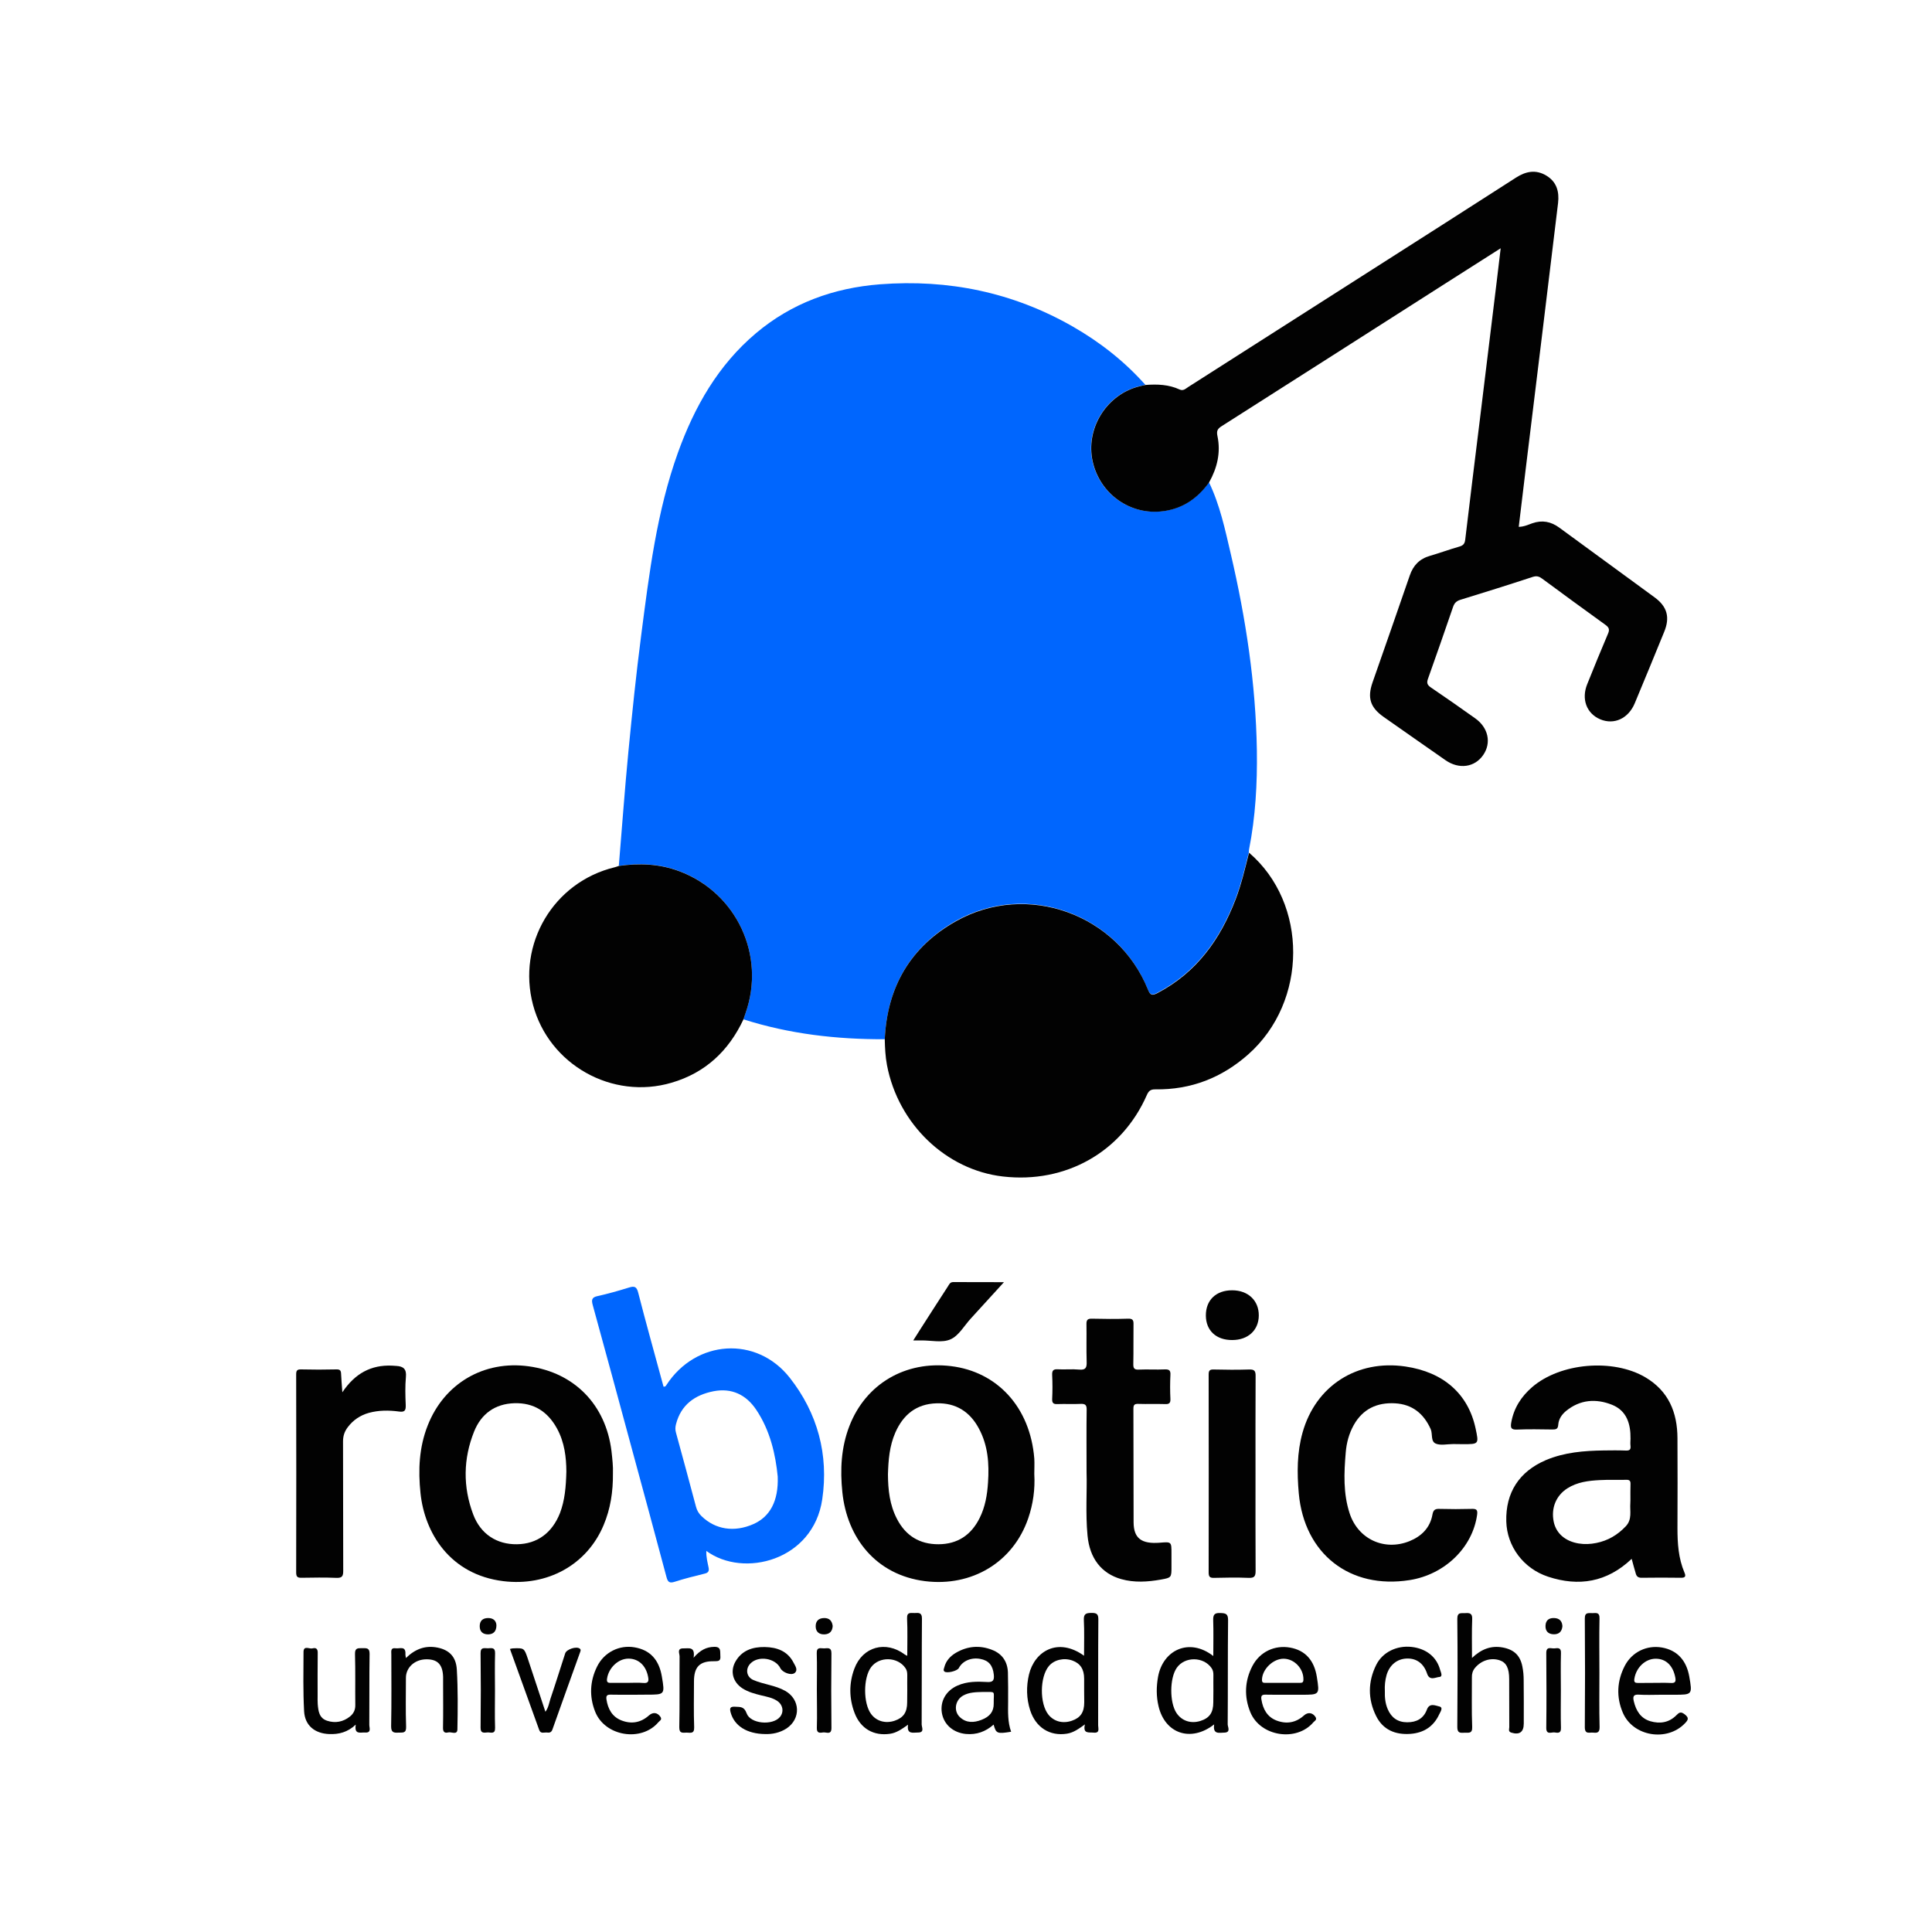 <?xml version="1.0" encoding="utf-8"?>
<!-- Generator: Adobe Illustrator 19.2.1, SVG Export Plug-In . SVG Version: 6.00 Build 0)  -->
<svg version="1.1" id="Layer_1" xmlns="http://www.w3.org/2000/svg" xmlns:xlink="http://www.w3.org/1999/xlink" x="0px" y="0px"
	 viewBox="0 0 2000 2000" style="enable-background:new 0 0 2000 2000;" xml:space="preserve">
<style type="text/css">
	.st0{fill:#0066FE;}
	.st1{fill:#020202;}
</style>
<g>
	<path class="st0" d="M915.9,1075.8c-49.8,0.2-98.7-5.4-146.3-20.6c0.7-2.2,1.5-4.3,2.2-6.5c21.1-59.8-9.4-124.8-68.8-147
		c-20.3-7.6-41.2-8.4-62.4-5.4c3.3-39.4,6.1-78.8,9.9-118.1c3.9-40.1,8-80.1,13.2-120.1c8.3-64.1,16.1-128.5,38.2-189.8
		c17.1-47.4,41.5-90.3,80.6-123.3c37.1-31.3,80.6-47,128.6-50.7c70.7-5.4,137.4,8.3,199.2,43.6c28.3,16.2,53.7,36.1,75.4,60.5
		c-3,0.7-6,1.3-8.9,2.1c-32.6,9.5-53.2,44-45.9,77c7.5,33.9,39.1,56.1,73,51.6c20.5-2.7,35.8-13.4,47.6-29.9
		c11.4,23.6,16.7,49,22.6,74.2c15.6,66.9,25.9,134.5,27,203.3c0.5,34.4-1.4,68.8-8.1,102.7c-0.2,1-0.1,2-0.2,3
		c-4.1,16.3-7.9,32.6-13.9,48.3c-15.9,41.5-40.4,75.7-80.7,96.9c-5.3,2.8-7.4,2.9-10.1-3.6c-31.6-78.3-125.3-111.9-198.6-70.7
		C942.4,980.1,918.4,1021.7,915.9,1075.8z"/>
	<path class="st1" d="M1251.7,499.3c-11.8,16.4-27,27.2-47.6,29.9c-34,4.5-65.5-17.8-73-51.6c-7.3-33,13.2-67.5,45.9-77
		c2.9-0.9,5.9-1.4,8.9-2.1c12.1-0.9,24-0.5,35.2,4.7c3.9,1.8,6.3-0.9,9-2.6c62.7-40,125.3-80,188-120
		c50.4-32.2,100.9-64.3,151.2-96.7c10.4-6.7,20.7-8.6,31.5-2.1c10.6,6.4,13.5,16.5,12.1,28.4c-5.4,44-10.7,88-16,132.1
		c-5.9,48.3-11.8,96.6-17.7,144.9c-2.3,19.2-4.6,38.4-7,58.2c5.4-0.1,9.7-2.2,14-3.7c10.3-3.6,19.4-1.8,28.1,4.6
		c32.9,24.1,65.8,48.1,98.7,72.2c12.9,9.5,15.9,20.6,9.8,35.5c-10.1,24.7-20.2,49.4-30.5,74c-6.6,15.8-21.4,22.7-35.8,16.6
		c-14.1-6-19.7-20.9-13.4-36.4c7-17.4,14.1-34.9,21.5-52.2c1.9-4.4,1-6.5-2.7-9.2c-21.9-15.8-43.7-31.7-65.5-47.8
		c-3.1-2.3-5.6-3.1-9.7-1.8c-24.9,8.2-49.9,16-74.9,23.7c-4.1,1.3-6.2,3.3-7.6,7.4c-8.5,24.8-17.1,49.5-25.9,74.2
		c-1.6,4.3-0.9,6.6,3,9.2c15.4,10.4,30.6,21.1,45.8,31.9c13.6,9.6,17,25.4,8.3,38c-8.8,12.8-25.1,15.1-39.1,5.3
		c-21.3-14.9-42.6-29.7-63.9-44.7c-13.9-9.8-17.1-19.7-11.6-35.6c12.9-37,25.9-73.9,38.6-110.9c3.6-10.5,10.1-17.2,20.9-20.3
		c10.3-3,20.3-6.7,30.5-9.6c4.1-1.2,5.5-3.1,6-7.2c4.8-40.5,9.8-81,14.8-121.4c5.9-48.3,11.8-96.6,17.7-145
		c1.4-11.3,2.7-22.5,4.2-35.2c-20.9,13.3-40.6,25.9-60.3,38.4c-76.2,48.6-152.3,97.3-228.6,145.8c-4.3,2.7-5.4,5-4.3,10.2
		C1263.9,468.5,1260,484.4,1251.7,499.3z"/>
	<path class="st1" d="M915.9,1075.8c2.5-54.1,26.6-95.7,73.8-122.2c73.3-41.2,167-7.5,198.6,70.7c2.6,6.5,4.7,6.4,10.1,3.6
		c40.3-21.2,64.8-55.4,80.7-96.9c6-15.7,9.8-32.1,13.9-48.3c61.2,52.5,60.9,154-0.7,208.7c-27.4,24.3-59.4,36.8-96.2,36.3
		c-4.9-0.1-7,1.5-8.9,5.9c-25.9,59-84,91.8-149,84.3c-58.9-6.8-108.4-54.3-120-115.3C916.5,1093.6,916.1,1084.7,915.9,1075.8z"/>
	<path class="st1" d="M640.6,896.4c21.2-3,42-2.2,62.4,5.4c59.5,22.2,89.9,87.2,68.8,147c-0.8,2.2-1.5,4.3-2.2,6.5
		c-15.3,32.6-39.5,55.3-74.3,65.5c-61.6,18.2-127-18.7-143.5-80.5C535,977.2,573,913.1,636.3,897.8
		C637.7,897.5,639.1,896.9,640.6,896.4z"/>
	<path class="st0" d="M686.9,1435.5c2.1,0.1,2.4-0.9,3-1.8c30.4-46.8,93.2-51.3,127.7-7.4c28.7,36.5,40.4,79.5,33.6,125.7
		c-9.3,63.5-81.4,81.9-120,53.5c-0.3,6.2,1.2,11.6,2.3,17.1c0.8,3.8-0.3,5.5-4,6.4c-10.4,2.6-20.8,5.1-30.9,8.4
		c-5.6,1.8-7.3,0.4-8.7-5c-12.1-45.5-24.5-90.9-36.8-136.3c-13.1-48.4-26.2-96.8-39.5-145.1c-1.4-5.2-1.2-8,5-9.3
		c10.9-2.4,21.7-5.5,32.4-8.8c5.7-1.8,8.1-1.1,9.7,5.4c7.7,30.1,16.1,60,24.2,89.9C685.6,1430.6,686.3,1433.1,686.9,1435.5z
		 M805.1,1528.6c-2.2-22.4-7.6-47.4-22.3-69.3c-10.5-15.6-25.4-22.7-44.1-19.1c-19.3,3.8-33.7,13.9-38.9,34.1
		c-0.8,3.1-0.9,5.8,0,8.9c7,25.5,13.9,51,20.7,76.6c1,3.8,2.8,6.9,5.7,9.7c14.3,13.9,33.9,17,53.8,8.2
		C797,1570.1,806,1554,805.1,1528.6z"/>
	<path class="st1" d="M1689.1,1613.7c-25.7,24.4-54.9,28.9-86.5,18.5c-25.8-8.5-42.6-31.6-43.3-57.2c-0.8-29.9,13.4-51.7,41-63.5
		c19.2-8.1,39.4-9.7,59.9-10c7.6-0.1,15.3-0.2,23,0.1c3.7,0.1,5.1-1,4.7-4.7c-0.3-2.5-0.1-5.1,0-7.6c0.2-15.3-3.9-29-19.2-35.1
		c-16.6-6.6-33-5.4-47.5,6.4c-4.5,3.7-7.7,8.5-8.1,14.2c-0.3,4.8-2.5,5-6.3,5c-12.2-0.2-24.5-0.4-36.7,0.1c-6,0.2-6.5-2.1-5.7-7.1
		c2.6-15.1,10.3-27,21.6-36.8c29.2-25.3,83.9-29.9,117.3-10.2c24,14.2,33.1,36.3,33.2,63c0.2,31.1,0.1,62.2,0,93.3
		c0,15.6,1,31.1,7.2,45.7c1.6,3.7,1.2,5.6-3.6,5.5c-13.5-0.2-27-0.2-40.5,0c-3.9,0.1-5.6-1.5-6.4-4.9
		C1691.8,1623.8,1690.6,1619.2,1689.1,1613.7z M1687.8,1553c0-5.6-0.1-11.2,0.1-16.8c0.1-3.3-1.1-4.4-4.4-4.3
		c-9.2,0.2-18.3-0.2-27.5,0.3c-11.7,0.6-23.3,2-33.6,8.6c-11.6,7.5-16.9,20.4-14,34.5c2.5,12.1,12,20.2,25.8,22.5
		c6.2,1,12.2,0.7,18.2-0.5c12.1-2.4,22.1-8.3,30.6-17.3c6.8-7.2,4.1-15.7,4.7-23.8C1687.8,1555.1,1687.8,1554.1,1687.8,1553z"/>
	<path class="st1" d="M634.5,1525c0.2,19.5-2.6,37-9.6,53.7c-17.3,41.4-58.5,63.7-103.9,58.1c-55.2-6.8-81.4-49.8-85.7-91.1
		c-2.5-23.9-1.5-47.3,7.4-69.9c17-43.6,58.2-67.8,104.6-61.4c47.3,6.5,79.8,39.8,85.7,87.7C633.9,1510.2,634.8,1518.3,634.5,1525z
		 M586.3,1523.2c-0.1-14.3-1.8-30.1-9.8-44.6c-9.6-17.4-24-26.6-44-26c-20.2,0.6-34.4,11.1-41.7,29.3c-11.3,28.2-11.7,57.2-1,85.7
		c7.7,20.6,24.6,31.3,45.4,31c20.8-0.3,36.3-11.6,44.5-32.3C584.7,1553.1,585.9,1539.2,586.3,1523.2z"/>
	<path class="st1" d="M1070.7,1525.9c0.9,15.7-1.2,31-6.3,45.9c-15.7,45.7-58.6,71-106.8,65c-50.6-6.4-80.7-44.5-85.6-92.1
		c-2.4-23.3-1.3-46.3,7.3-68.5c17-43.9,58.3-67.7,105.1-62c47.5,5.7,82,42.1,86.3,95.7C1071,1515.2,1070.7,1520.6,1070.7,1525.9z
		 M919.2,1526.4c0.1,15.9,1.8,31.5,9.3,45.9c9,17.5,23.5,26.4,43.1,26.3c19.7-0.1,33.8-9.6,42.5-27.1c5.8-11.6,7.9-24.1,8.7-36.9
		c1.3-19.3,0-38.2-9.4-55.7c-9.3-17.5-23.9-26.8-43.9-26.2c-20.9,0.6-34.6,11.8-42.7,30.4C920.8,1496.8,919.6,1511.5,919.2,1526.4z"
		/>
	<path class="st1" d="M1506.2,1494.9c-0.8,0-1.5,0-2.3,0c-5.9,0-12.4,1.6-17.4-0.4c-5.8-2.3-3.2-10.1-5.5-15.2
		c-7.3-16.1-19.1-25.6-36.9-26.6c-18.6-1-33.3,5.8-42.7,22.5c-4.9,8.8-7.5,18.4-8.3,28.4c-1.8,21.1-2.7,42.4,4,62.9
		c8.7,26.8,35.9,39.4,62,28.9c12.5-5.1,21.4-13.9,23.8-27.7c0.9-4.9,3-5.9,7.5-5.7c11,0.3,21.9,0.3,32.9,0c4.6-0.1,6.6,0.4,5.8,6.1
		c-4.7,33.8-33.3,61.8-69.8,67.6c-62,9.8-109.1-27.2-114.8-89.7c-1.9-21.3-1.9-42.3,3.9-63c13.6-48.5,56.3-75.8,106.5-68.4
		c39.4,5.8,64.9,28.3,72.6,64c3.5,16.4,3.5,16.4-13,16.4C1511.9,1494.9,1509.1,1494.9,1506.2,1494.9z"/>
	<path class="st1" d="M1124.8,1524.1c0-24.3-0.2-44.4,0.1-64.6c0.1-5.1-1.4-6.4-6.3-6.2c-7.9,0.4-15.8-0.1-23.7,0.2
		c-4.2,0.2-5.9-0.8-5.7-5.4c0.4-8.1,0.4-16.3,0-24.5c-0.2-4.6,0.9-6.4,5.8-6.1c7.4,0.4,14.8-0.4,22.2,0.3c6.8,0.6,7.9-2.1,7.7-8.1
		c-0.4-13,0-26-0.2-39c-0.1-4.4,1.3-5.7,5.6-5.6c12.5,0.3,25,0.4,37.5,0c5.2-0.2,5.7,2,5.6,6.2c-0.2,13.5,0.1,27-0.2,40.5
		c-0.1,4.5,0.8,6.3,5.8,6c8.9-0.4,17.9,0.2,26.8-0.2c4.9-0.2,6.1,1.4,5.8,6c-0.4,8.1-0.4,16.3,0,24.5c0.2,4.5-1.4,5.6-5.6,5.4
		c-9.2-0.3-18.4,0.1-27.5-0.2c-3.8-0.1-5.2,0.7-5.2,4.9c0.2,39.3,0,78.5,0.2,117.8c0.1,16.6,8.3,22.5,27.2,21c12-1,12-1,12,11.1
		c0,4.6,0,9.2,0,13.8c0,11.2,0,11.3-11.1,13.3c-13.6,2.4-27.3,3.3-40.9-0.5c-20.5-5.8-32.7-21.5-34.9-45.1
		C1123.6,1566.4,1125.4,1543.2,1124.8,1524.1z"/>
	<path class="st1" d="M354.4,1441.3c13-19.5,29.7-28.5,51.3-27.6c1.5,0.1,3.1,0.2,4.6,0.3c7.2,0.4,10.7,3.2,9.9,11.4
		c-0.9,9.6-0.6,19.4-0.2,29c0.2,5.6-0.9,7.7-7.1,6.8c-10.4-1.4-20.9-1.4-31.1,1.4c-8.8,2.5-16.1,7.3-21.7,14.7
		c-3.4,4.4-5,9.1-5,14.8c0.2,44.6,0,89.3,0.2,133.9c0,5.5-1,7.6-7,7.4c-12-0.5-24-0.3-36-0.1c-4.1,0.1-5.7-0.8-5.7-5.4
		c0.2-68.3,0.1-136.7,0-205c0-3.8,0.7-5.4,5-5.3c12.2,0.3,24.5,0.3,36.7,0c3.8-0.1,4.7,1.3,4.8,4.8
		C353.3,1428.1,353.9,1433.6,354.4,1441.3z"/>
	<path class="st1" d="M1299.7,1525.3c0,33.6-0.1,67.3,0.1,100.9c0,5.7-1.4,7.4-7.2,7.2c-12-0.5-24-0.3-35.9,0
		c-4.4,0.1-5.5-1.3-5.5-5.6c0.1-68.3,0.1-136.6,0-204.9c0-4,1-5.3,5.1-5.2c12.2,0.3,24.5,0.4,36.7,0c5.3-0.2,6.9,1.3,6.8,6.7
		C1299.6,1458,1299.7,1491.6,1299.7,1525.3z"/>
	<path class="st1" d="M1122.2,1714c0-13,0.4-25-0.2-36.9c-0.3-6.4,2.2-7.4,7.8-7.4c5.6-0.1,7.3,1.2,7.2,7.1
		c-0.3,36.4-0.1,72.9-0.2,109.3c0,3.3,2.1,8.2-4.8,7.5c-4.9-0.5-11.2,1.5-8.9-8.5c-6.3,4.5-11.7,8.5-18.6,9.6
		c-17.6,2.8-32.3-6.3-38.1-24.3c-3.9-12.1-4.1-24.6-1.2-37C1070.9,1709.6,1094.9,1694.4,1122.2,1714z M1122.3,1750
		c0-4.1,0-8.1,0-12.2c0-9.8-3.9-15.8-12.1-18.8c-8.8-3.2-19-0.8-24.4,5.7c-9.5,11.3-9.7,39-0.4,50.4c5.8,7.1,14.9,9.4,24.2,6.2
		c9-3.1,12.8-8.8,12.8-19.1C1122.3,1758.1,1122.3,1754,1122.3,1750z"/>
	<path class="st1" d="M939.2,1714.1c0-13.4,0.4-26.1-0.2-38.7c-0.3-7,3.9-5.5,7.8-5.6c4.2-0.2,7.7-0.7,7.6,5.9
		c-0.3,36.5-0.1,72.9-0.3,109.4c0,2.9,3.3,8.5-3.9,8.4c-5-0.1-11.7,2.3-10.2-8.1c-6.4,4.5-11.8,8.4-18.6,9.4
		c-16.8,2.5-30.6-5.2-36.8-21.7c-5.7-15-5.8-30.6-0.2-45.6c8.5-23,32.7-29.5,52.3-14.7C937.1,1713.1,937.8,1713.4,939.2,1714.1z
		 M939.2,1750c0-5.3-0.1-10.7,0-16c0-2.6-0.3-4.9-1.9-7.2c-8-11.8-27-12.3-35.5-1c-8.3,11.1-8.3,37.5,0,48.6
		c5.6,7.5,15.1,10.1,24.6,6.8c8.9-3.1,12.7-8.7,12.7-19C939.2,1758.2,939.2,1754.1,939.2,1750z"/>
	<path class="st1" d="M1256.9,1785.1c-24.3,18.9-51,9.4-57.6-18.9c-2.4-10.1-2.3-20.2-0.5-30.3c4.9-27.6,32.1-41.1,57.2-21.6
		c0-12.8,0.3-24.9-0.1-36.9c-0.2-6,1.4-7.9,7.5-7.6c5.4,0.2,7.9,0.7,7.9,7.3c-0.4,36-0.1,71.9-0.4,107.9c0,2.8,3.5,8.4-3.5,8.6
		C1262.3,1793.6,1255.3,1795.9,1256.9,1785.1z M1256.1,1750c0-5.3-0.1-10.7,0-16c0-2.6-0.3-4.9-1.9-7.2c-8.3-12-27.7-12.2-36-0.3
		c-7.5,10.7-7.6,35.8-0.3,46.8c5.5,8.2,14.9,11.3,24.8,8.2c9.4-3,13.3-8.6,13.3-19.3C1256.1,1758.1,1256.1,1754,1256.1,1750z"/>
	<path class="st1" d="M1523.8,1716.3c9.7-9.2,19.9-13.1,32-10.8c11.6,2.2,18,8.3,20.2,19.9c0.9,4.5,1.3,9.1,1.3,13.7
		c0.2,15,0.1,30.1,0.1,45.1c0,8.9-4.5,12-12.9,9.4c-3.5-1.1-2.1-3.7-2.1-5.6c-0.1-16.6,0-33.2-0.1-49.7c0-11.5-3-17.3-9.9-19.6
		c-9.1-3-19.1,0.2-25.5,7.9c-2.4,2.9-3.3,6.1-3.2,9.8c0.1,17.1-0.4,34.2,0.3,51.3c0.3,7.4-4,5.8-8.1,6c-4.5,0.3-7.4,0.3-7.3-6.1
		c0.3-37.2,0.4-74.5,0-111.7c-0.1-7.4,4.2-5.7,8.3-6c4.9-0.4,7.4,0.5,7.1,6.4C1523.5,1689,1523.8,1702,1523.8,1716.3z"/>
	<path class="st1" d="M1046.7,1792.7c-14.4,2.3-15.6,1.9-18.1-7.4c-8.3,7.3-17.7,10.7-28.7,9.7c-13.1-1.3-22.9-9.7-24.9-21.9
		c-1.9-12,4.3-23,16.2-28.2c9.9-4.4,20.4-4.3,30.8-3.7c6.2,0.4,7.3-2.1,6.8-7.5c-1-9.6-5.2-14.8-14-16.4c-9.4-1.8-18.4,2.1-22.2,9.4
		c-1.6,3.2-12.7,5.8-15,3.6c-1.4-1.3-0.4-2.9-0.1-4.2c1.7-6.8,6.2-11.7,12-15.1c11.9-7,24.6-8.1,37.4-3.1
		c10.5,4,16.1,12.2,16.5,23.5c0.3,10.2,0.2,20.4,0.2,30.6C1043.5,1772.2,1043.1,1782.6,1046.7,1792.7z M1017.9,1751.5
		c-7.9,0.2-14.5,0.3-20.6,3.6c-8.6,4.6-10.5,16.2-3.5,22.6c6.6,6.1,14.4,5.7,22.2,2.7c8.8-3.4,12.8-8.7,12.7-16.9
		C1028.5,1749.7,1031.6,1751.7,1017.9,1751.5z"/>
	<path class="st1" d="M1334.5,1754.4c-8.2,0-16.3,0.1-24.5-0.1c-3.8-0.1-4.8,1.3-4.2,5c1.6,10,6,18.1,15.7,21.8
		c10.3,3.9,20,2.3,28.4-5.3c4.1-3.7,9-2.9,11.9,1.6c1.9,3-1,4.1-2.2,5.5c-17.4,20.5-54.8,14.8-65.2-10.3c-6.6-16-6-32.5,2.1-48
		c7.7-14.7,23.1-21.9,39.1-19c15.5,2.8,24.9,13.1,27.6,30.4c2.9,18.4,2.9,18.4-15.8,18.4C1343.2,1754.4,1338.9,1754.4,1334.5,1754.4
		z M1329,1717.1c-11-0.2-22.4,10.9-22.6,21.7c-0.1,3.1,1.3,3.3,3.6,3.3c11.9,0,23.9-0.1,35.8,0c2.5,0,3.5-0.7,3.5-3.5
		C1349.5,1727.5,1340.1,1717.3,1329,1717.1z"/>
	<path class="st1" d="M1719.4,1754.4c-7.6,0-15.3,0.4-22.9-0.1c-6-0.4-6.2,2.4-5.2,6.8c2.3,9.8,7.1,17.7,17.1,20.7
		c9.9,2.9,19.3,1.5,26.9-6.1c2.9-2.9,4.5-4.2,8.6-1.1c4.7,3.6,3.9,5.7,0.4,9.3c-18.4,19.4-53.7,13.8-64.3-10.8
		c-7-16.3-6.2-32.9,2-48.7c7.5-14.4,22.9-21.6,38.4-18.9c15.5,2.7,25.3,13,28.3,29.9c3.3,18.9,3.3,19-15.5,19
		C1728.6,1754.4,1724,1754.4,1719.4,1754.4z M1712.5,1742.1c5.6,0,11.2-0.2,16.8,0.1c4.1,0.2,5.9-0.5,5-5.5
		c-2.3-12.3-9.6-19.7-20.5-19.6c-10.7,0.1-20.1,9.2-21.9,20.7c-0.6,3.7,0.7,4.4,3.8,4.4C1701.3,1742.1,1706.9,1742.1,1712.5,1742.1z
		"/>
	<path class="st1" d="M656.6,1754.4c-8.2,0-16.3,0.1-24.5-0.1c-3.8-0.1-4.8,1.2-4.3,4.9c1.5,10,6,18.1,15.6,21.8
		c10.3,4,20,2.3,28.4-5.2c4.2-3.7,8.8-3.1,11.9,1.5c2,3-1,4.1-2.1,5.5c-17.6,20.8-55.4,14.7-65.5-10.9c-6.2-15.6-5.5-31.6,2-46.7
		c7.3-14.8,23-22.6,38.7-19.9c16.1,2.7,25.5,12.8,28.4,30.5c3.1,18.5,3.1,18.5-15.7,18.5C665.2,1754.4,660.9,1754.4,656.6,1754.4z
		 M649.2,1742.1c5.6,0,11.2-0.4,16.8,0.1c5.5,0.5,5.7-2.3,4.9-6.4c-2.2-11.7-10-18.9-20.5-18.8c-10.5,0.1-20.4,9.6-22,20.8
		c-0.5,3.5,0.7,4.4,4,4.3C638,1742,643.6,1742.1,649.2,1742.1z"/>
	<path class="st1" d="M792.2,1795.1c-19.2-0.2-32-8.6-35.8-22.2c-1.3-4.8-0.5-6.4,4.7-6.1c5.2,0.3,9.2-0.4,11.8,6.8
		c3.9,11,26.9,12.9,34.5,3.8c4.5-5.4,3-13.1-3.4-17c-4.8-3-10.4-4-15.8-5.3c-6.9-1.7-13.8-3.5-19.9-7.5c-9.6-6.4-12.6-17.3-7.1-27.3
		c6.6-11.8,17.8-15.5,30.4-15.3c12.6,0.2,23.7,4.1,29.9,16.2c1.6,3.2,5,7.5,1.1,10.7c-3.7,2.9-12.6-0.7-14.7-4.9
		c-5.2-10.6-22.8-13.4-31-5c-5.5,5.6-4.3,13.9,2.9,17.1c5.3,2.3,11.1,3.7,16.7,5.2c5.7,1.5,11.2,3.2,16.4,6.1
		c15.6,8.9,16.3,28.9,1.3,38.9C807.1,1793.9,799.2,1795.3,792.2,1795.1z"/>
	<path class="st1" d="M420.2,1716.4c9.8-9.6,20.4-13.3,32.8-10.8c11.8,2.4,19.1,9.2,19.9,22.7c1.2,20.6,1,41.3,0.6,61.9
		c-0.1,6.3-6.3,2.3-9.6,3.2c-3.6,0.9-5.4-0.5-5.3-4.8c0.3-15,0.1-30.1,0.1-45.1c0-2.5,0-5.1,0-7.6c-0.4-12.8-5.7-18.3-17.4-18.2
		c-11.9,0.1-21.1,8.4-21.1,19.2c0,16.8-0.4,33.7,0.2,50.5c0.3,7.2-3.6,6-7.9,6.2c-5,0.3-7.7-0.2-7.6-6.7c0.5-24.7,0.2-49.4,0.2-74.2
		c0-3.2-1-7.2,4.5-6.4c4.1,0.6,10.5-2.8,10.1,5.8C419.6,1713.2,419.9,1714.2,420.2,1716.4z"/>
	<path class="st1" d="M368.3,1785.3c-8.4,7.9-17.5,10.2-27.5,9.8c-14.9-0.6-25.2-8.8-26-23.7c-1.1-20.4-0.7-40.8-0.6-61.2
		c0-7.3,6.1-2.9,9.3-3.8c3.6-1,5.5,0.4,5.4,4.7c-0.2,14.8-0.1,29.6-0.1,44.4c0,2.8-0.1,5.6,0.1,8.4c0.6,7.3,1.4,14.7,9.7,17.4
		c8.5,2.8,16.7,1.2,23.7-4.4c3.7-3,5.6-6.8,5.5-11.9c-0.2-17.6,0.2-35.2-0.3-52.8c-0.2-6.5,3.2-6,7.5-6c4.2,0,7.7-0.6,7.6,5.9
		c-0.4,24.5-0.1,49-0.3,73.5c0,3.1,2.5,8.4-4.5,7.9C373.2,1793.2,366.5,1796,368.3,1785.3z"/>
	<path class="st1" d="M1039.3,1327.3c-12.1,13.3-23.2,25.5-34.3,37.6c-6.9,7.5-12.5,17.9-21.1,21.6c-8.5,3.8-20,1-30.2,1.1
		c-2.2,0-4.5,0-8.3,0c2.7-4.3,4.8-7.6,6.9-10.9c9.6-15,19.2-30,28.9-44.9c1.3-2,2.2-4.6,5.5-4.6
		C1003.7,1327.3,1020.7,1327.3,1039.3,1327.3z"/>
	<path class="st1" d="M1433.6,1750.7c-0.2,6.4,0.4,12.7,3,18.7c3.8,8.8,10.4,13.5,20.2,13.5c9.6,0,16.8-3.8,20.3-13.1
		c2.7-7.4,9-4.1,12.8-3.3c4.6,1,1.1,5.7,0,8.1c-5.8,12.7-16.1,19.3-29.9,20.3c-15.6,1.1-28.4-4.2-35.5-18.6
		c-8.6-17.4-8.5-35.5,0.2-52.9c6.6-13.2,21.4-20.2,36.6-18.5c15.1,1.7,25.9,10.3,29.5,23.7c0.7,2.5,3.2,7.1-0.9,7.4
		c-3.9,0.3-10,4.3-12.6-3.5c-3.5-10.6-11-15.9-20.9-15.6c-10.1,0.3-17.9,6.6-21,17C1433.8,1739.5,1433.3,1745.1,1433.6,1750.7z"/>
	<path class="st1" d="M527.9,1707c1.4-0.3,2.1-0.6,2.8-0.6c11.9-0.5,11.9-0.5,15.7,10.7c6,18.1,12,36.1,18.2,54.9
		c3.2-4.3,3.8-9.1,5.2-13.4c5.3-15.6,10.2-31.4,15.3-47.1c1.4-4.2,11.5-7.5,15-4.9c1.7,1.2,0.7,2.8,0.3,4.1
		c-9.5,26.5-19.1,53-28.5,79.6c-1.2,3.4-3.3,3.5-5.8,3.2c-2.8-0.3-6.4,1.6-7.9-2.6C548.1,1763,538.1,1735.1,527.9,1707z"/>
	<path class="st1" d="M1275.5,1335.7c16.5,0,27.7,10.6,27.6,26.1c-0.1,15.2-11.1,25.4-27.5,25.4c-16.6,0.1-27.2-9.8-27.3-25.3
		C1248.2,1345.9,1258.8,1335.7,1275.5,1335.7z"/>
	<path class="st1" d="M1655.7,1731.9c0,18.6-0.3,37.3,0.2,55.9c0.1,5.7-2.3,6.3-6.7,5.8c-3.8-0.4-8.6,2.1-8.6-5.6
		c0.3-37.5,0.3-75,0-112.5c-0.1-7,4.1-5.4,8-5.6c3.8-0.1,7.4-1,7.2,5.4C1655.4,1694.1,1655.7,1713,1655.7,1731.9z"/>
	<path class="st1" d="M718,1716.1c6.9-8.1,13.5-11.2,21.5-11.3c7.4-0.1,5.8,5,6.2,9.4c0.5,5.2-1.8,5.5-6.2,5.5
		c-15.2-0.3-21.1,5.8-21.1,21c0,15.8-0.4,31.6,0.2,47.4c0.2,7.1-4,5.5-7.8,5.5c-3.9,0-7.7,1.3-7.6-5.6c0.5-24.4,0.1-48.9,0.3-73.4
		c0-2.9-3.1-8.4,4.1-8.2C713,1706.5,719.9,1704.2,718,1716.1z"/>
	<path class="st1" d="M845.6,1749.5c0-12.7,0.3-25.5-0.1-38.2c-0.2-6.8,4.3-4.8,7.6-4.9c3.5-0.1,7.6-1.5,7.6,5.1
		c-0.3,25.7-0.3,51.5,0,77.2c0.1,7.6-5.2,4.3-8.5,4.7c-3.4,0.5-6.9,1.1-6.6-4.9C846,1775.5,845.6,1762.5,845.6,1749.5z"/>
	<path class="st1" d="M1615.8,1750.4c0,12.8-0.3,25.5,0.1,38.3c0.2,6.1-3.5,5.1-6.8,4.7c-3.3-0.3-8.5,2.7-8.4-4.8
		c0.3-25.8,0.2-51.5,0-77.3c-0.1-7.5,5.1-4.5,8.5-4.9c3.5-0.4,7-1,6.7,5C1615.5,1724.4,1615.8,1737.4,1615.8,1750.4z"/>
	<path class="st1" d="M512.4,1750.5c0,12.7-0.3,25.4,0.1,38.1c0.2,6.9-4.3,4.7-7.6,4.8c-3.4,0.1-7.5,1.6-7.4-5
		c0.3-25.7,0.3-51.4,0-77.1c-0.1-6.6,4.1-4.9,7.6-5c3.6-0.1,7.6-1.3,7.4,5.2C512.1,1724.6,512.4,1737.6,512.4,1750.5z"/>
	<path class="st1" d="M862,1683.2c-0.3,5.4-3.1,8.5-8.5,8.7c-5.2,0.2-8.9-2.4-9.1-7.9c-0.2-5.7,2.8-8.9,8.7-9
		C858.6,1674.9,861.3,1677.9,862,1683.2z"/>
	<path class="st1" d="M1617.4,1683.4c-0.5,5.9-3.9,8.6-9.2,8.4c-5.4-0.2-8.5-3.2-8.3-8.8c0.2-5.7,3.5-8.2,9-8
		C1614.5,1675.2,1617.1,1678.3,1617.4,1683.4z"/>
	<path class="st1" d="M513.9,1682.4c0,6.6-3.3,9.4-8.6,9.5c-5.2,0-8.7-2.6-8.7-8.4c0-5.6,3-8.4,8.5-8.5
		C510.6,1674.9,513.6,1677.7,513.9,1682.4z"/>
</g>
</svg>
